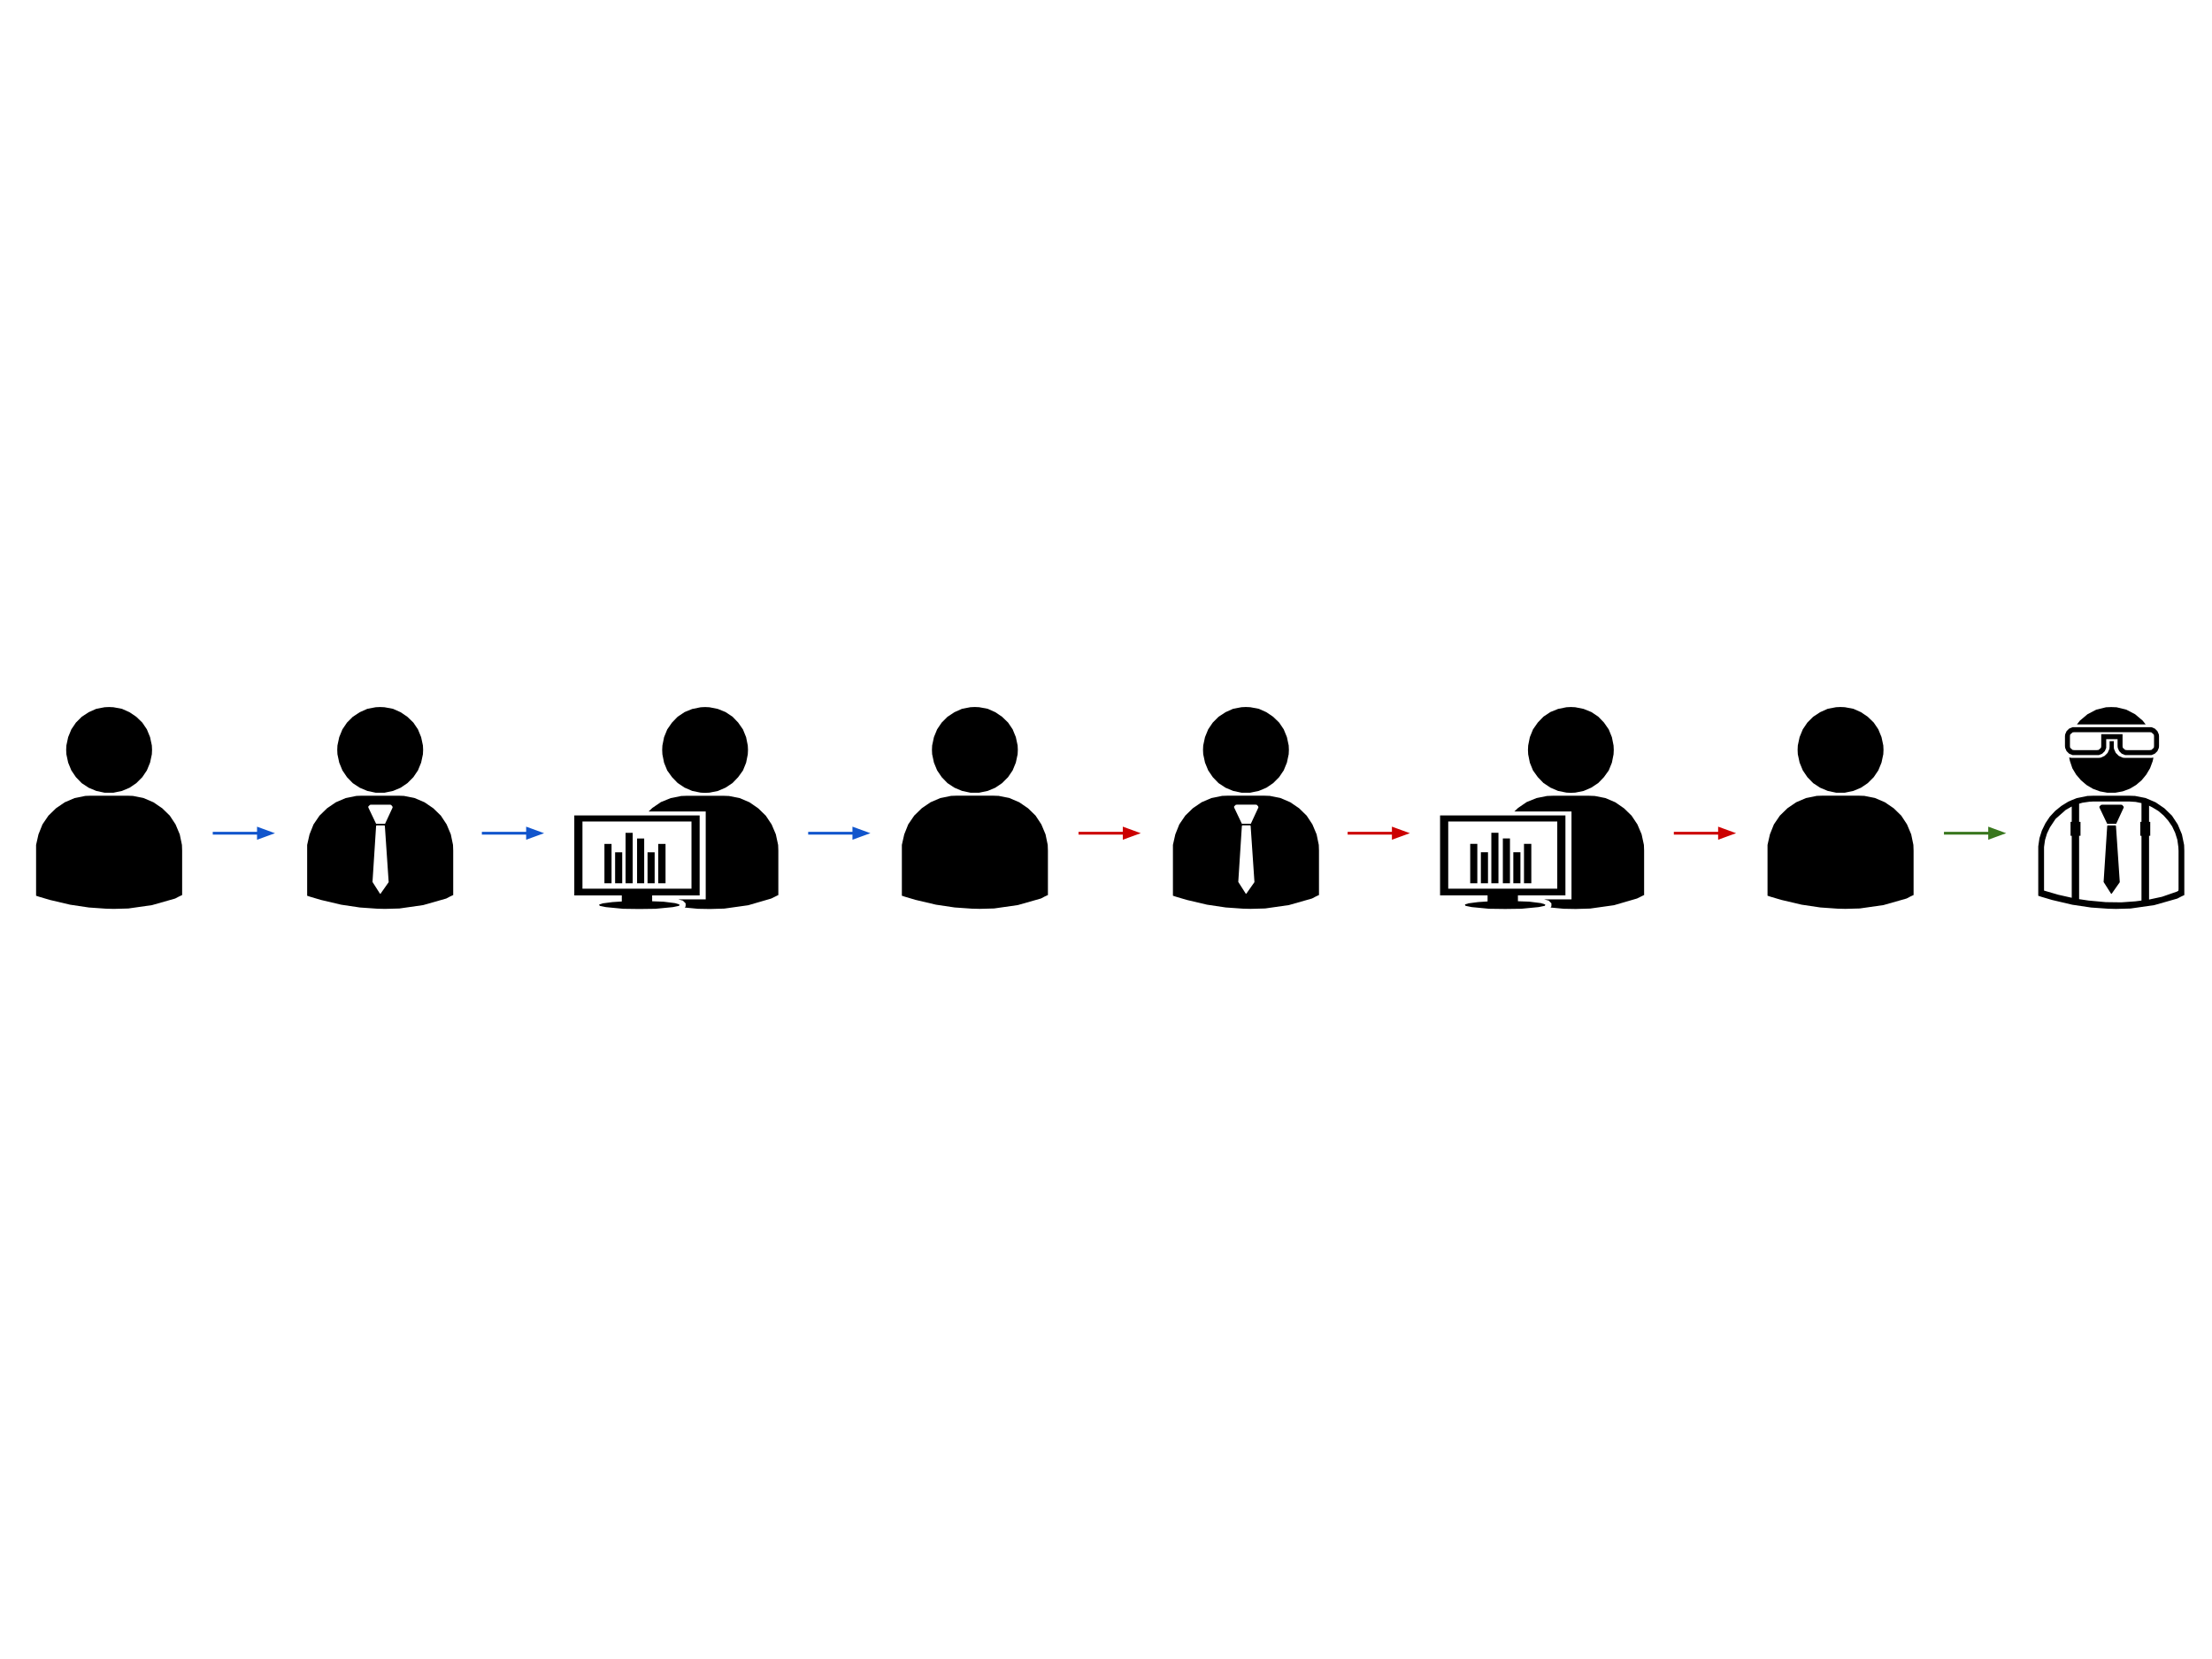<?xml version="1.0" standalone="yes"?>

<svg version="1.1" viewBox="0.0 0.0 800.0 600.0" fill="none" stroke="none" stroke-linecap="square" stroke-miterlimit="10" xmlns="http://www.w3.org/2000/svg" xmlns:xlink="http://www.w3.org/1999/xlink"><clipPath id="p.0"><path d="m0 0l800.0 0l0 600.0l-800.0 0l0 -600.0z" clip-rule="nonzero"></path></clipPath><g clip-path="url(#p.0)"><path fill="#000000" fill-opacity="0.0" d="m0 0l800.0 0l0 600.0l-800.0 0z" fill-rule="nonzero"></path><path fill="#000000" d="m763.542 255.721l-1.874 0.072l-3.531 0.865l-3.171 1.657l-2.738 2.306l-1.081 1.37l24.862 0l-1.081 -1.37l-2.738 -2.306l-3.171 -1.657l-3.531 -0.865l-1.946 -0.072zm13.909 9.08l0.648 0.072l0.865 0.793l0.072 0.577l0 3.603l-0.072 0.576l-0.865 0.793l-0.648 0.072l-8.216 0l-0.648 -0.072l-0.865 -0.793l-0.072 -0.576l0 -4.324l-7.711 0l0 4.324l-0.072 0.576l-0.865 0.793l-0.649 0.072l-8.143 0l-0.649 -0.072l-0.865 -0.793l-0.072 -0.576l0 -3.603l0.072 -0.577l0.865 -0.793l0.649 -0.072zm-27.89 -1.801l-1.225 0.504l-0.937 0.937l-0.504 1.153l-0.072 0.649l0 3.603l0.072 0.648l0.504 1.153l0.937 0.937l1.225 0.505l9.513 0l1.225 -0.505l0.937 -0.937l0.504 -1.153l0 -0.648l0 -2.522l4.108 0l0 2.522l0.072 0.648l0.505 1.153l0.937 0.937l1.225 0.505l9.512 0l1.225 -0.505l0.937 -0.937l0.505 -1.153l0.072 -0.648l0 -3.603l-0.072 -0.649l-0.505 -1.153l-0.937 -0.937l-1.225 -0.504zm13.404 5.044l0 2.018l-0.072 0.793l-0.648 1.441l-1.081 1.081l-1.441 0.649l-0.793 0.072l-9.657 0l-0.504 -0.072l-0.433 -0.072l0.289 1.297l0.865 2.594l1.37 2.306l1.729 2.018l2.018 1.73l2.306 1.369l2.522 0.937l2.739 0.504l2.81 0l2.739 -0.504l2.522 -0.937l2.306 -1.369l2.018 -1.73l1.657 -2.018l1.37 -2.306l0.937 -2.522l0.288 -1.297l-0.36 0l-0.289 0.072l-9.656 0l-0.793 -0.072l-1.442 -0.649l-1.081 -1.081l-0.649 -1.441l-0.072 -0.793l0 -2.018zm-2.666 22.989l-0.432 0.072l-0.577 0.577l0 0.36l2.811 5.909l3.243 0l2.738 -5.909l-0.072 -0.36l-0.504 -0.577l-0.433 -0.072zm2.018 7.495l-0.144 0.072l-0.072 0.144l-1.297 20.178l0 0.072l2.666 4.18l0.072 0.072l0.216 0l0 -0.072l2.883 -4.108l0 -0.072l0 -0.072l-1.369 -20.178l-0.072 -0.144l-0.144 -0.072zm-13.044 -6.846l0 5.549l-0.432 0l0 5.044l0.432 0l0 22.412l-4.828 -1.081l-5.189 -1.513l0 -0.432l0 -13.981l0 -1.369l0.36 -2.522l0.721 -2.378l1.081 -2.234l2.018 -3.026l3.675 -3.243l2.162 -1.225zm27.961 -0.289l1.153 0.577l2.162 1.297l1.946 1.657l1.658 1.874l1.441 2.09l1.081 2.306l0.793 2.522l0.36 2.595l0.072 1.369l0 13.981l-0.072 0.504l-0.504 0.288l-5.405 1.874l-4.685 1.009l0 -23.061l0.433 0l0 -5.044l-0.433 0l0 -5.838zm-7.062 -1.513l2.234 0.144l2.09 0.432l0 6.774l-0.432 0l0 5.044l0.432 0l0 23.421l-2.234 0.289l-5.045 0.36l-5.621 -0.072l-6.269 -0.577l-3.387 -0.504l0 -22.917l0.504 0l0 -5.044l-0.504 0l0 -6.558l1.225 -0.361l2.522 -0.36l1.297 -0.072zm-13.188 -2.09l-2.018 0.072l-3.891 0.793l-1.802 0.72l-1.297 0.577l-2.45 1.513l-2.234 1.802l-1.946 2.09l-1.586 2.378l-1.297 2.666l-0.865 2.739l-0.433 2.955l0 1.585l0 16.071l0 0.216l1.081 0.36l3.892 1.153l7.35 1.73l6.774 1.009l6.198 0.432l2.811 0.072l5.26 -0.144l8.576 -1.225l8.36 -2.378l1.369 -0.721l1.081 -0.504l0.072 0l0 -16.071l-0.072 -2.09l-0.793 -3.819l-1.513 -3.604l-2.09 -3.171l-2.739 -2.667l-3.171 -2.162l-3.531 -1.513l-3.891 -0.793l-2.018 -0.072z" fill-rule="nonzero"></path><path fill="#000000" d="m39.426 255.708l-1.585 0.072l-3.027 0.577l-2.739 1.225l-2.522 1.657l-2.09 2.09l-1.657 2.45l-1.153 2.811l-0.649 3.027l-0.072 1.585l0.072 1.585l0.649 3.027l1.153 2.811l1.657 2.45l2.09 2.162l2.522 1.657l2.739 1.153l3.027 0.649l3.171 0l3.099 -0.649l2.739 -1.153l2.45 -1.657l2.162 -2.162l1.657 -2.45l1.153 -2.811l0.649 -3.027l0.072 -1.585l-0.072 -1.585l-0.649 -3.027l-1.153 -2.811l-1.657 -2.45l-2.162 -2.09l-2.45 -1.657l-2.739 -1.225l-3.099 -0.577l-1.585 -0.072z" fill-rule="nonzero"></path><path fill="#000000" d="m42.957 291.02l0.433 0.072l0.504 0.577l0.072 0.36l-2.738 5.909l-3.243 0l-2.811 -5.909l0 -0.36l0.577 -0.577l0.432 -0.072zm-2.018 7.495l0.144 0.072l0.072 0.144l1.369 20.178l0 0.072l0 0.072l-2.883 4.108l0 0.072l-0.216 0l-0.072 -0.072l-2.666 -4.18l0 -0.072l1.297 -20.178l0.072 -0.144l0.144 -0.072zm-8.071 -10.738l-2.018 0.072l-3.891 0.793l-3.531 1.513l-3.171 2.162l-2.739 2.667l-2.162 3.171l-1.441 3.604l-0.865 3.819l0 2.09l0 16.071l0 0.216l1.081 0.36l3.892 1.153l7.35 1.73l6.774 1.009l6.198 0.432l2.811 0.072l5.26 -0.144l8.576 -1.225l8.36 -2.378l1.369 -0.721l1.081 -0.504l0.072 0l0 -16.071l-0.072 -2.09l-0.793 -3.819l-1.513 -3.604l-2.09 -3.171l-2.739 -2.667l-3.171 -2.162l-3.531 -1.513l-3.891 -0.793l-2.018 -0.072z" fill-rule="nonzero"></path><path fill="#000000" d="m33.976 289.752l10.929 0l0 35.213l-10.929 0z" fill-rule="nonzero"></path><path fill="#000000" d="m255.008 255.715l-1.59 0.076l-3.027 0.606l-2.801 1.136l-2.498 1.665l-2.044 2.119l-1.741 2.498l-1.136 2.8l-0.606 3.028l-0.076 1.59l0.076 1.589l0.606 3.028l1.136 2.8l1.741 2.422l2.044 2.119l2.498 1.665l2.801 1.211l3.027 0.606l1.59 0.076l1.589 -0.076l3.028 -0.606l2.801 -1.211l2.498 -1.665l2.043 -2.119l1.741 -2.422l1.135 -2.8l0.606 -3.028l0.076 -1.589l-0.076 -1.59l-0.606 -3.028l-1.135 -2.8l-1.741 -2.498l-2.043 -2.119l-2.498 -1.665l-2.801 -1.136l-3.028 -0.606l-1.589 -0.076zm-36.406 49.5l0 14.23l2.574 0l0 -14.23zm3.86 3.028l0 11.202l2.573 0l0 -11.202zm3.784 -7.039l0 18.241l2.574 0l0 -18.241zm4.163 2.044l0 16.197l2.574 0l0 -16.197zm3.785 4.995l0 11.202l2.573 0l0 -11.202zm3.86 -3.028l0 14.23l2.649 0l0 -14.23zm12.034 -8.099l0 24.296l-39.434 0l0 -24.296zm-42.385 -2.195l0 28.913l17.181 0l0 2.195l-3.406 0.227l-3.481 0.454l-1.211 0.379l-0.076 0.227l0.227 0.303l2.195 0.454l6.282 0.606l5.828 0.076l5.828 -0.076l6.282 -0.606l2.195 -0.454l0.227 -0.303l-0.151 -0.227l-1.438 -0.454l-4.239 -0.53l-4.087 -0.151l0 -2.119l17.181 0l0 -28.913zm40.72 -7.115l-2.044 0.076l-3.784 0.757l-3.557 1.438l-3.103 2.12l-1.363 1.287l20.663 0l0 31.789l-9.915 0l1.665 0.454l0.984 0.984l0 0.606l0 0.454l-0.303 0.454l4.768 0.454l4.314 0.076l5.222 -0.151l8.629 -1.211l8.326 -2.422l1.363 -0.681l1.06 -0.53l0.151 0l0 -16.122l-0.076 -2.044l-0.833 -3.86l-1.514 -3.557l-2.119 -3.179l-2.725 -2.649l-3.179 -2.195l-3.557 -1.514l-3.86 -0.757l-2.043 -0.076z" fill-rule="nonzero"></path><path fill="#000000" fill-opacity="0.0" d="m77.444 301.345l22.016 0" fill-rule="nonzero"></path><path stroke="#1155cc" stroke-width="1.0" stroke-linejoin="round" stroke-linecap="butt" d="m77.444 301.345l16.016 0" fill-rule="evenodd"></path><path fill="#1155cc" stroke="#1155cc" stroke-width="1.0" stroke-linecap="butt" d="m93.459 302.997l4.538 -1.652l-4.538 -1.652z" fill-rule="evenodd"></path><path fill="#000000" d="m137.461 255.708l-1.585 0.072l-3.027 0.577l-2.739 1.225l-2.522 1.657l-2.09 2.09l-1.657 2.45l-1.153 2.811l-0.649 3.027l-0.072 1.585l0.072 1.585l0.649 3.027l1.153 2.811l1.657 2.45l2.09 2.162l2.522 1.657l2.739 1.153l3.027 0.649l3.171 0l3.099 -0.649l2.739 -1.153l2.45 -1.657l2.162 -2.162l1.657 -2.45l1.153 -2.811l0.649 -3.027l0.072 -1.585l-0.072 -1.585l-0.649 -3.027l-1.153 -2.811l-1.657 -2.45l-2.162 -2.09l-2.45 -1.657l-2.739 -1.225l-3.099 -0.577l-1.585 -0.072z" fill-rule="nonzero"></path><path fill="#000000" d="m140.992 291.02l0.433 0.072l0.504 0.577l0.072 0.36l-2.738 5.909l-3.243 0l-2.811 -5.909l0 -0.36l0.577 -0.577l0.432 -0.072zm-2.018 7.495l0.144 0.072l0.072 0.144l1.369 20.178l0 0.072l0 0.072l-2.883 4.108l0 0.072l-0.216 0l-0.072 -0.072l-2.666 -4.18l0 -0.072l1.297 -20.178l0.072 -0.144l0.144 -0.072zm-8.071 -10.738l-2.018 0.072l-3.891 0.793l-3.531 1.513l-3.171 2.162l-2.739 2.667l-2.162 3.171l-1.441 3.604l-0.865 3.819l0 2.09l0 16.071l0 0.216l1.081 0.36l3.892 1.153l7.35 1.73l6.774 1.009l6.198 0.432l2.811 0.072l5.26 -0.144l8.576 -1.225l8.36 -2.378l1.369 -0.721l1.081 -0.504l0.072 0l0 -16.071l-0.072 -2.09l-0.793 -3.819l-1.513 -3.604l-2.09 -3.171l-2.739 -2.667l-3.171 -2.162l-3.531 -1.513l-3.891 -0.793l-2.018 -0.072z" fill-rule="nonzero"></path><path fill="#000000" d="m352.545 255.697l-1.585 0.072l-3.027 0.577l-2.739 1.225l-2.522 1.657l-2.09 2.09l-1.657 2.45l-1.153 2.811l-0.649 3.027l-0.072 1.585l0.072 1.585l0.649 3.027l1.153 2.811l1.657 2.45l2.09 2.162l2.522 1.657l2.739 1.153l3.027 0.649l3.171 0l3.099 -0.649l2.739 -1.153l2.45 -1.657l2.162 -2.162l1.657 -2.45l1.153 -2.811l0.649 -3.027l0.072 -1.585l-0.072 -1.585l-0.649 -3.027l-1.153 -2.811l-1.657 -2.45l-2.162 -2.09l-2.45 -1.657l-2.739 -1.225l-3.099 -0.577l-1.585 -0.072z" fill-rule="nonzero"></path><path fill="#000000" d="m356.077 291.009l0.433 0.072l0.504 0.577l0.072 0.36l-2.738 5.909l-3.243 0l-2.811 -5.909l0 -0.36l0.577 -0.577l0.432 -0.072zm-2.018 7.495l0.144 0.072l0.072 0.144l1.369 20.178l0 0.072l0 0.072l-2.883 4.108l0 0.072l-0.216 0l-0.072 -0.072l-2.666 -4.18l0 -0.072l1.297 -20.178l0.072 -0.144l0.144 -0.072zm-8.071 -10.738l-2.018 0.072l-3.891 0.793l-3.531 1.513l-3.171 2.162l-2.739 2.667l-2.162 3.171l-1.441 3.604l-0.865 3.819l0 2.09l0 16.071l0 0.216l1.081 0.36l3.892 1.153l7.35 1.73l6.774 1.009l6.198 0.432l2.811 0.072l5.26 -0.144l8.576 -1.225l8.36 -2.378l1.369 -0.721l1.081 -0.504l0.072 0l0 -16.071l-0.072 -2.09l-0.793 -3.819l-1.513 -3.604l-2.09 -3.171l-2.739 -2.667l-3.171 -2.162l-3.531 -1.513l-3.891 -0.793l-2.018 -0.072z" fill-rule="nonzero"></path><path fill="#000000" d="m450.581 255.697l-1.585 0.072l-3.027 0.577l-2.739 1.225l-2.522 1.657l-2.09 2.09l-1.657 2.45l-1.153 2.811l-0.649 3.027l-0.072 1.585l0.072 1.585l0.649 3.027l1.153 2.811l1.657 2.45l2.09 2.162l2.522 1.657l2.739 1.153l3.027 0.649l3.171 0l3.099 -0.649l2.739 -1.153l2.45 -1.657l2.162 -2.162l1.657 -2.45l1.153 -2.811l0.649 -3.027l0.072 -1.585l-0.072 -1.585l-0.649 -3.027l-1.153 -2.811l-1.657 -2.45l-2.162 -2.09l-2.45 -1.657l-2.739 -1.225l-3.099 -0.577l-1.585 -0.072z" fill-rule="nonzero"></path><path fill="#000000" d="m454.112 291.009l0.433 0.072l0.504 0.577l0.072 0.36l-2.738 5.909l-3.243 0l-2.811 -5.909l0 -0.36l0.577 -0.577l0.432 -0.072zm-2.018 7.495l0.144 0.072l0.072 0.144l1.369 20.178l0 0.072l0 0.072l-2.883 4.108l0 0.072l-0.216 0l-0.072 -0.072l-2.666 -4.18l0 -0.072l1.297 -20.178l0.072 -0.144l0.144 -0.072zm-8.071 -10.738l-2.018 0.072l-3.891 0.793l-3.531 1.513l-3.171 2.162l-2.739 2.667l-2.162 3.171l-1.441 3.604l-0.865 3.819l0 2.09l0 16.071l0 0.216l1.081 0.36l3.892 1.153l7.35 1.73l6.774 1.009l6.198 0.432l2.811 0.072l5.26 -0.144l8.576 -1.225l8.36 -2.378l1.369 -0.721l1.081 -0.504l0.072 0l0 -16.071l-0.072 -2.09l-0.793 -3.819l-1.513 -3.604l-2.09 -3.171l-2.739 -2.667l-3.171 -2.162l-3.531 -1.513l-3.891 -0.793l-2.018 -0.072z" fill-rule="nonzero"></path><path fill="#000000" d="m347.095 289.742l10.929 0l0 35.213l-10.929 0z" fill-rule="nonzero"></path><path fill="#000000" fill-opacity="0.0" d="m174.771 301.335l22.016 0" fill-rule="nonzero"></path><path stroke="#1155cc" stroke-width="1.0" stroke-linejoin="round" stroke-linecap="butt" d="m174.771 301.335l16.016 0" fill-rule="evenodd"></path><path fill="#1155cc" stroke="#1155cc" stroke-width="1.0" stroke-linecap="butt" d="m190.787 302.986l4.538 -1.652l-4.538 -1.652z" fill-rule="evenodd"></path><path fill="#000000" fill-opacity="0.0" d="m292.787 301.335l22.016 0" fill-rule="nonzero"></path><path stroke="#1155cc" stroke-width="1.0" stroke-linejoin="round" stroke-linecap="butt" d="m292.787 301.335l16.016 0" fill-rule="evenodd"></path><path fill="#1155cc" stroke="#1155cc" stroke-width="1.0" stroke-linecap="butt" d="m308.802 302.986l4.538 -1.652l-4.538 -1.652z" fill-rule="evenodd"></path><path fill="#000000" fill-opacity="0.0" d="m390.561 301.335l22.016 0" fill-rule="nonzero"></path><path stroke="#cc0000" stroke-width="1.0" stroke-linejoin="round" stroke-linecap="butt" d="m390.561 301.335l16.016 0" fill-rule="evenodd"></path><path fill="#cc0000" stroke="#cc0000" stroke-width="1.0" stroke-linecap="butt" d="m406.577 302.986l4.538 -1.652l-4.538 -1.652z" fill-rule="evenodd"></path><path fill="#000000" fill-opacity="0.0" d="m487.891 301.335l22.016 0" fill-rule="nonzero"></path><path stroke="#cc0000" stroke-width="1.0" stroke-linejoin="round" stroke-linecap="butt" d="m487.891 301.335l16.016 0" fill-rule="evenodd"></path><path fill="#cc0000" stroke="#cc0000" stroke-width="1.0" stroke-linecap="butt" d="m503.907 302.986l4.538 -1.652l-4.538 -1.652z" fill-rule="evenodd"></path><path fill="#000000" d="m568.128 255.705l-1.59 0.076l-3.027 0.606l-2.801 1.135l-2.498 1.665l-2.044 2.119l-1.741 2.498l-1.135 2.8l-0.606 3.028l-0.076 1.59l0.076 1.589l0.606 3.028l1.135 2.8l1.741 2.422l2.044 2.119l2.498 1.665l2.801 1.211l3.027 0.606l1.59 0.076l1.589 -0.076l3.028 -0.606l2.801 -1.211l2.498 -1.665l2.043 -2.119l1.741 -2.422l1.135 -2.8l0.606 -3.028l0.076 -1.589l-0.076 -1.59l-0.606 -3.028l-1.135 -2.8l-1.741 -2.498l-2.043 -2.119l-2.498 -1.665l-2.801 -1.135l-3.028 -0.606l-1.589 -0.076zm-36.406 49.5l0 14.23l2.574 0l0 -14.23zm3.86 3.028l0 11.202l2.573 0l0 -11.202zm3.784 -7.039l0 18.241l2.574 0l0 -18.241zm4.163 2.044l0 16.197l2.574 0l0 -16.197zm3.785 4.995l0 11.202l2.573 0l0 -11.202zm3.86 -3.028l0 14.23l2.649 0l0 -14.23zm12.034 -8.099l0 24.296l-39.434 0l0 -24.296zm-42.385 -2.195l0 28.913l17.181 0l0 2.195l-3.406 0.227l-3.481 0.454l-1.211 0.378l-0.076 0.227l0.227 0.303l2.195 0.454l6.282 0.606l5.828 0.076l5.828 -0.076l6.282 -0.606l2.195 -0.454l0.227 -0.303l-0.151 -0.227l-1.438 -0.454l-4.239 -0.53l-4.087 -0.151l0 -2.119l17.181 0l0 -28.913zm40.72 -7.115l-2.044 0.076l-3.784 0.757l-3.557 1.438l-3.103 2.12l-1.363 1.287l20.663 0l0 31.789l-9.915 0l1.665 0.454l0.984 0.984l0 0.606l0 0.454l-0.303 0.454l4.768 0.454l4.314 0.076l5.222 -0.151l8.629 -1.211l8.326 -2.422l1.363 -0.681l1.06 -0.53l0.151 0l0 -16.122l-0.076 -2.044l-0.833 -3.86l-1.514 -3.557l-2.119 -3.179l-2.725 -2.649l-3.179 -2.195l-3.557 -1.514l-3.86 -0.757l-2.043 -0.076z" fill-rule="nonzero"></path><path fill="#000000" d="m660.175 289.742l10.929 0l0 35.213l-10.929 0z" fill-rule="nonzero"></path><path fill="#000000" fill-opacity="0.0" d="m605.867 301.335l22.016 0" fill-rule="nonzero"></path><path stroke="#cc0000" stroke-width="1.0" stroke-linejoin="round" stroke-linecap="butt" d="m605.867 301.335l16.016 0" fill-rule="evenodd"></path><path fill="#cc0000" stroke="#cc0000" stroke-width="1.0" stroke-linecap="butt" d="m621.882 302.986l4.538 -1.652l-4.538 -1.652z" fill-rule="evenodd"></path><path fill="#000000" fill-opacity="0.0" d="m703.558 301.335l22.016 0" fill-rule="nonzero"></path><path stroke="#38761d" stroke-width="1.0" stroke-linejoin="round" stroke-linecap="butt" d="m703.558 301.335l16.016 0" fill-rule="evenodd"></path><path fill="#38761d" stroke="#38761d" stroke-width="1.0" stroke-linecap="butt" d="m719.573 302.986l4.538 -1.652l-4.538 -1.652z" fill-rule="evenodd"></path><path fill="#000000" d="m665.626 255.697l-1.585 0.072l-3.027 0.577l-2.739 1.225l-2.522 1.657l-2.09 2.09l-1.657 2.45l-1.153 2.811l-0.649 3.027l-0.072 1.585l0.072 1.585l0.649 3.027l1.153 2.811l1.657 2.45l2.09 2.162l2.522 1.657l2.739 1.153l3.027 0.649l3.171 0l3.099 -0.649l2.739 -1.153l2.45 -1.657l2.162 -2.162l1.657 -2.45l1.153 -2.811l0.649 -3.027l0.072 -1.585l-0.072 -1.585l-0.649 -3.027l-1.153 -2.811l-1.657 -2.45l-2.162 -2.09l-2.45 -1.657l-2.739 -1.225l-3.099 -0.577l-1.585 -0.072z" fill-rule="nonzero"></path><path fill="#000000" d="m669.157 291.009l0.433 0.072l0.504 0.577l0.072 0.36l-2.738 5.909l-3.243 0l-2.811 -5.909l0 -0.36l0.577 -0.577l0.432 -0.072zm-2.018 7.495l0.144 0.072l0.072 0.144l1.369 20.178l0 0.072l0 0.072l-2.883 4.108l0 0.072l-0.216 0l-0.072 -0.072l-2.666 -4.18l0 -0.072l1.297 -20.178l0.072 -0.144l0.144 -0.072zm-8.071 -10.738l-2.018 0.072l-3.891 0.793l-3.531 1.513l-3.171 2.162l-2.739 2.667l-2.162 3.171l-1.441 3.604l-0.865 3.819l0 2.09l0 16.071l0 0.216l1.081 0.36l3.892 1.153l7.35 1.73l6.774 1.009l6.198 0.432l2.811 0.072l5.26 -0.144l8.576 -1.225l8.36 -2.378l1.369 -0.721l1.081 -0.504l0.072 0l0 -16.071l-0.072 -2.09l-0.793 -3.819l-1.513 -3.604l-2.09 -3.171l-2.739 -2.667l-3.171 -2.162l-3.531 -1.513l-3.891 -0.793l-2.018 -0.072z" fill-rule="nonzero"></path></g></svg>

